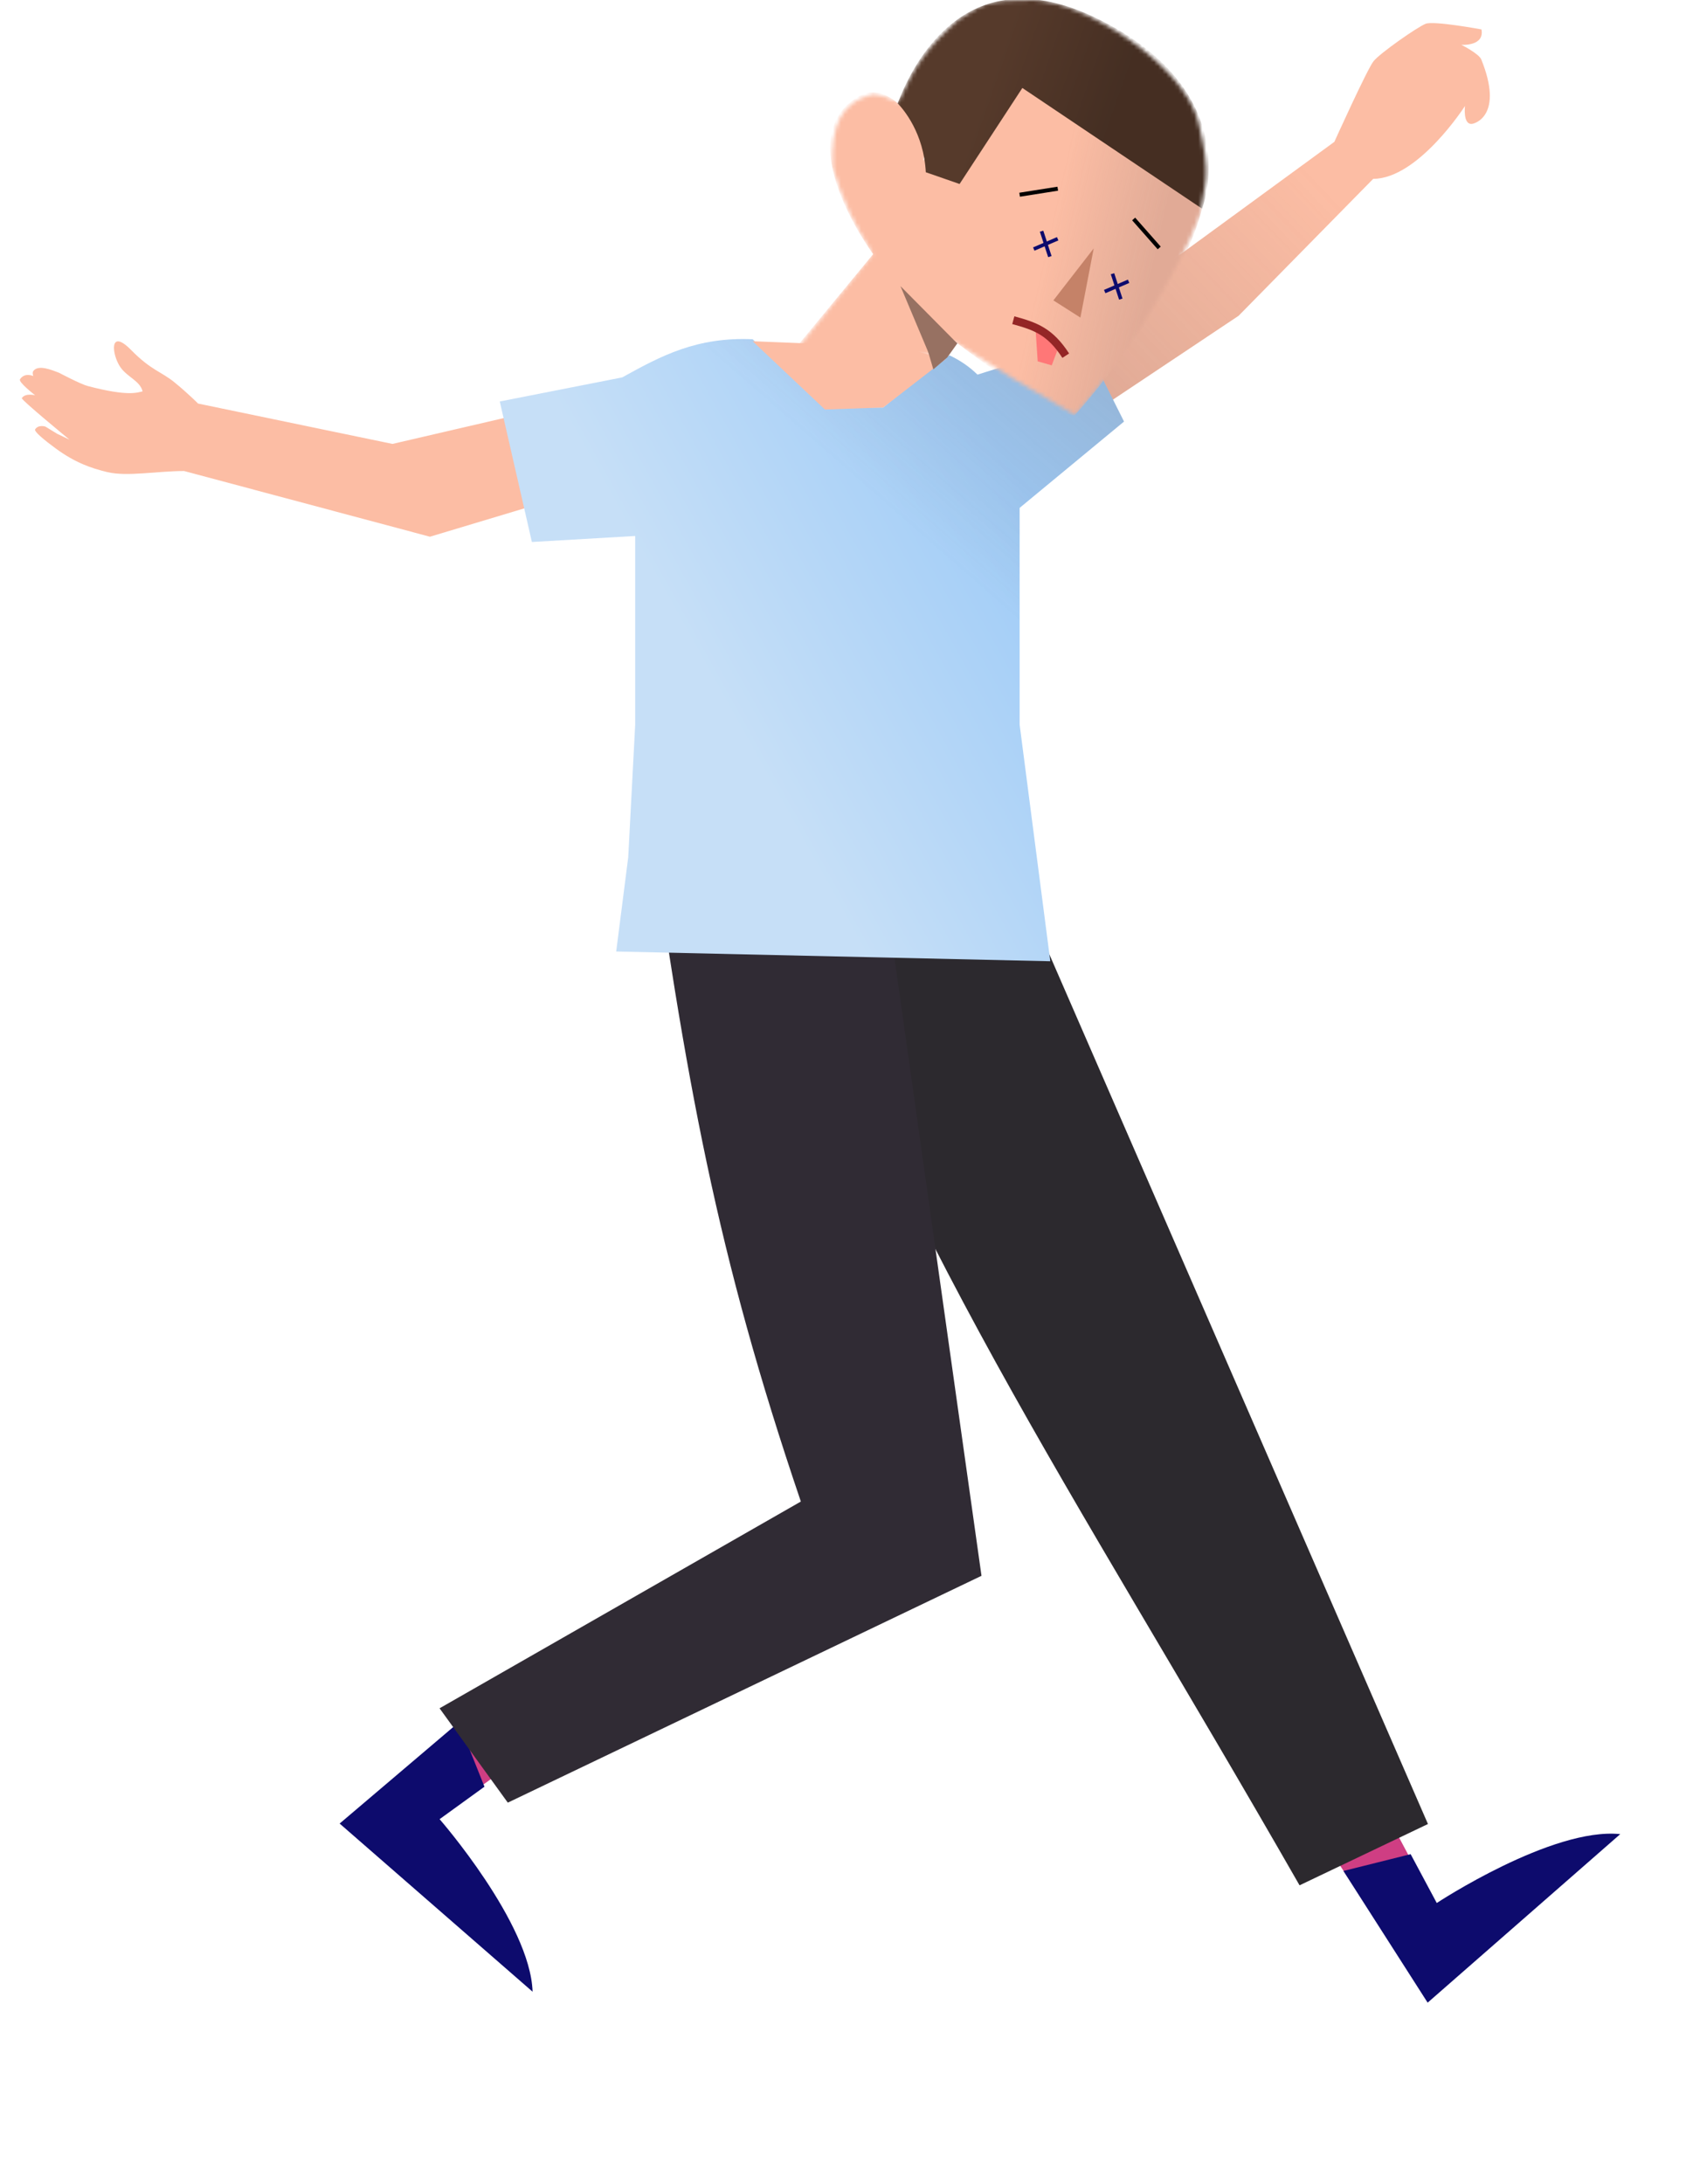 <svg width="420" height="544" viewBox="0 0 420 544" fill="none" xmlns="http://www.w3.org/2000/svg">
<path d="M330.906 460.222L347.34 455.461L352.719 465.575L340 474.064L330.906 460.222Z" fill="#CF3E83"/>
<path d="M351.406 461.831L357.913 473.995C357.913 473.995 386.622 455.075 403.621 456.84L355.64 498.817L334.66 466.013L351.406 461.831Z" fill="#0D0B6D"/>
<path d="M323.732 469.59C265.344 367.611 225.153 310.914 189.081 209.158L244.475 198.819L355.718 454.319L323.732 469.59Z" fill="#2C292E"/>
<path d="M119.514 424.495L126.448 440.137L117.151 446.832L107.025 435.374L119.514 424.495Z" fill="#CF3E83"/>
<path d="M120.684 445.025L109.509 453.114C109.509 453.114 132.128 479.008 132.672 496.09L84.608 454.208L114.282 428.996L120.684 445.025Z" fill="#0D0B6D"/>
<path d="M160.751 196.884L217.092 197.927L244.5 392.499L212.471 407.835L126.5 448.999L109.5 425.499L199.5 373.999C178.552 312.263 170.869 269.924 160.751 196.884Z" fill="#302B34"/>
<path d="M342.156 15.254C340.57 17.252 332.398 35.332 332.398 35.332L294.369 63.123L249.468 91.813L267.885 105.779L308.54 78.661L342.076 44.553C353.331 44.497 364.939 26.406 364.939 26.406C364.939 26.406 364.396 30.977 366.593 30.865C367.571 30.816 374.571 28.582 369.009 14.822C368.419 13.361 364.035 11.159 364.035 11.159C364.035 11.159 369.844 11.606 369.052 7.331C369.052 7.331 357.209 5.123 355.147 5.923C353.083 6.724 343.742 13.258 342.156 15.254Z" fill="#FCBDA4"/>
<path d="M342.156 15.254C340.57 17.252 332.398 35.332 332.398 35.332L294.369 63.123L249.468 91.813L267.885 105.779L308.54 78.661L342.076 44.553C353.331 44.497 364.939 26.406 364.939 26.406C364.939 26.406 364.396 30.977 366.593 30.865C367.571 30.816 374.571 28.582 369.009 14.822C368.419 13.361 364.035 11.159 364.035 11.159C364.035 11.159 369.844 11.606 369.052 7.331C369.052 7.331 357.209 5.123 355.147 5.923C353.083 6.724 343.742 13.258 342.156 15.254Z" fill="url(#paint0_linear_290_407)" fill-opacity="0.2"/>
<path d="M43.444 95.217C46.752 97.91 49.343 100.515 49.343 100.515L97.772 110.569L135.651 101.778L158.885 118.122L107.101 133.686L45.862 117.321C39.261 117.308 31.707 118.777 26.749 117.592C22.647 116.612 18.674 115.204 13.959 111.759C10.929 109.544 8.432 107.448 8.752 106.945C9.558 105.677 11.303 106.252 11.303 106.252L14.274 108.066L17.299 109.498C17.299 109.498 5.212 99.566 5.439 99.18C6.243 97.811 8.757 98.459 8.757 98.459C8.757 98.459 4.529 95.188 4.982 94.478C6.138 92.674 8.286 93.665 8.286 93.665C8.286 93.665 7.982 92.853 8.288 92.425C9.528 90.7 12.991 92.202 14.683 92.837C14.683 92.837 20.065 95.683 21.871 96.156C31.939 98.798 34.139 97.776 35.524 97.482C34.892 94.876 31.716 93.931 30.004 91.475C27.809 88.33 27.127 81.53 32.705 87.219C37.619 92.23 40.135 92.524 43.444 95.217Z" fill="#FCBDA4"/>
<path d="M155 94C164.792 88.577 173.579 83.897 187.5 84.5L205.5 101.5H220L228.629 94.5L236.5 88.5C239.219 89.774 241.551 91.398 243.5 93.314L270 85L280 105L254 126.5V180.5L261.641 239.426L153.5 237L156.5 213.5L158.229 180.56V133.5L132.5 135L124.5 100L155 94Z" fill="url(#paint1_linear_290_407)"/>
<path d="M155 94C164.792 88.577 173.579 83.897 187.5 84.5L205.5 101.5H220L228.629 94.5L236.5 88.5C239.219 89.774 241.551 91.398 243.5 93.314L270 85L280 105L254 126.5V180.5L261.641 239.426L153.5 237L156.5 213.5L158.229 180.56V133.5L132.5 135L124.5 100L155 94Z" fill="url(#paint2_linear_290_407)" fill-opacity="0.2"/>
<path d="M205.5 102L187.5 85L225 86.5L235.5 89.5L220 101.5L205.5 102Z" fill="#FCBDA4"/>
<mask id="mask0_290_407" style="mask-type:alpha" maskUnits="userSpaceOnUse" x="198" y="0" width="103" height="104">
<path d="M217.355 63.24L198.264 87.105L236.049 88.696L237.64 85.116C248.972 92.33 255.593 96.348 267.868 103.412C283.344 86.459 298.78 57.274 299.289 51.706C299.799 46.138 302.06 44.525 298.494 30.228C294.928 15.931 269.459 -0 257.527 0C245.595 0 245.813 0.474 238.833 4.773C230.661 11.942 227.705 16.612 223.719 25.455C221.025 24.13 219.613 23.664 217.355 23.466C209.607 25.494 206.943 30.886 207.412 41.763C210.262 51.134 212.712 55.576 217.355 63.24Z" fill="#D9D9D9"/>
</mask>
<g mask="url(#mask0_290_407)">
<path d="M225.911 105.261L238.18 85.257C238.18 85.257 260.843 102.789 267.69 103.482C267.69 103.482 293.877 74.466 299.442 51.97L252.846 13.092L229.981 40.01C231.553 33.897 222.383 19.175 214.032 23.941C195.937 34.267 217.51 63.294 217.51 63.294L197.764 87.192" fill="#FCBDA4"/>
<path d="M225.911 105.261L238.18 85.257C238.18 85.257 260.843 102.789 267.69 103.482C267.69 103.482 293.877 74.466 299.442 51.97L252.846 13.092L229.981 40.01C231.553 33.897 222.383 19.175 214.032 23.941C195.937 34.267 217.51 63.294 217.51 63.294L197.764 87.192" fill="url(#paint3_linear_290_407)" fill-opacity="0.2"/>
<path d="M230.627 42.901C230.126 33.165 225.09 27.268 223.628 25.751C227.668 15 241.087 -10.896 272.948 4.44C310.984 22.748 299.442 51.97 299.442 51.97L254.679 21.91L239.039 45.827L230.627 42.901V42.901Z" fill="#563A2B"/>
<path d="M230.627 42.901C230.126 33.165 225.09 27.268 223.628 25.751C227.668 15 241.087 -10.896 272.948 4.44C310.984 22.748 299.442 51.97 299.442 51.97L254.679 21.91L239.039 45.827L230.627 42.901V42.901Z" fill="url(#paint4_linear_290_407)" fill-opacity="0.2"/>
<path opacity="0.402" fill-rule="evenodd" clip-rule="evenodd" d="M238.18 85.257L224.317 71.266L233.285 92.571L238.18 85.257Z" fill="black"/>
<path fill-rule="evenodd" clip-rule="evenodd" d="M272.457 61.869L269.14 79.103L262.408 74.821L272.457 61.869Z" fill="#C58268"/>
<path d="M258.5 90L258 82.5L261 84.5L263.5 87L262 91L258.5 90Z" fill="#FF7777"/>
<path d="M252.423 79.753C258.097 81.289 261.614 82.645 265.488 88.591" stroke="#942626" stroke-width="2"/>
</g>
<path d="M259.468 57.586L261.532 63.914" stroke="#0D0B6D" stroke-width="0.896"/>
<path d="M257.523 62.032L263.476 59.468" stroke="#0D0B6D" stroke-width="0.896"/>
<path d="M277.136 68.175L279.201 74.503" stroke="#0D0B6D" stroke-width="0.896"/>
<path d="M275.192 72.621L281.145 70.057" stroke="#0D0B6D" stroke-width="0.896"/>
<path d="M254 48.5L263.5 47" stroke="black"/>
<path d="M282.407 54.545L288.769 61.758" stroke="black"/>
<path d="M232.5 92L230 83.5H236L238.5 85.5L236 89L232.5 92Z" fill="#977162"/>
<defs>
<linearGradient id="paint0_linear_290_407" x1="273" y1="95" x2="327" y2="43.5" gradientUnits="userSpaceOnUse">
<stop stop-color="#736161"/>
<stop offset="1" stop-color="#736161" stop-opacity="0"/>
</linearGradient>
<linearGradient id="paint1_linear_290_407" x1="249.5" y1="111.5" x2="169.5" y2="156" gradientUnits="userSpaceOnUse">
<stop stop-color="#9ECBF7"/>
<stop offset="1" stop-color="#C6DFF7"/>
</linearGradient>
<linearGradient id="paint2_linear_290_407" x1="273" y1="89" x2="232" y2="136" gradientUnits="userSpaceOnUse">
<stop stop-color="#736161"/>
<stop offset="1" stop-color="#736161" stop-opacity="0"/>
</linearGradient>
<linearGradient id="paint3_linear_290_407" x1="286" y1="72" x2="259.5" y2="66" gradientUnits="userSpaceOnUse">
<stop stop-color="#736161"/>
<stop offset="1" stop-color="#736161" stop-opacity="0"/>
</linearGradient>
<linearGradient id="paint4_linear_290_407" x1="278" y1="26.5" x2="248" y2="16" gradientUnits="userSpaceOnUse">
<stop/>
<stop offset="1" stop-opacity="0"/>
</linearGradient>
</defs>
</svg>
